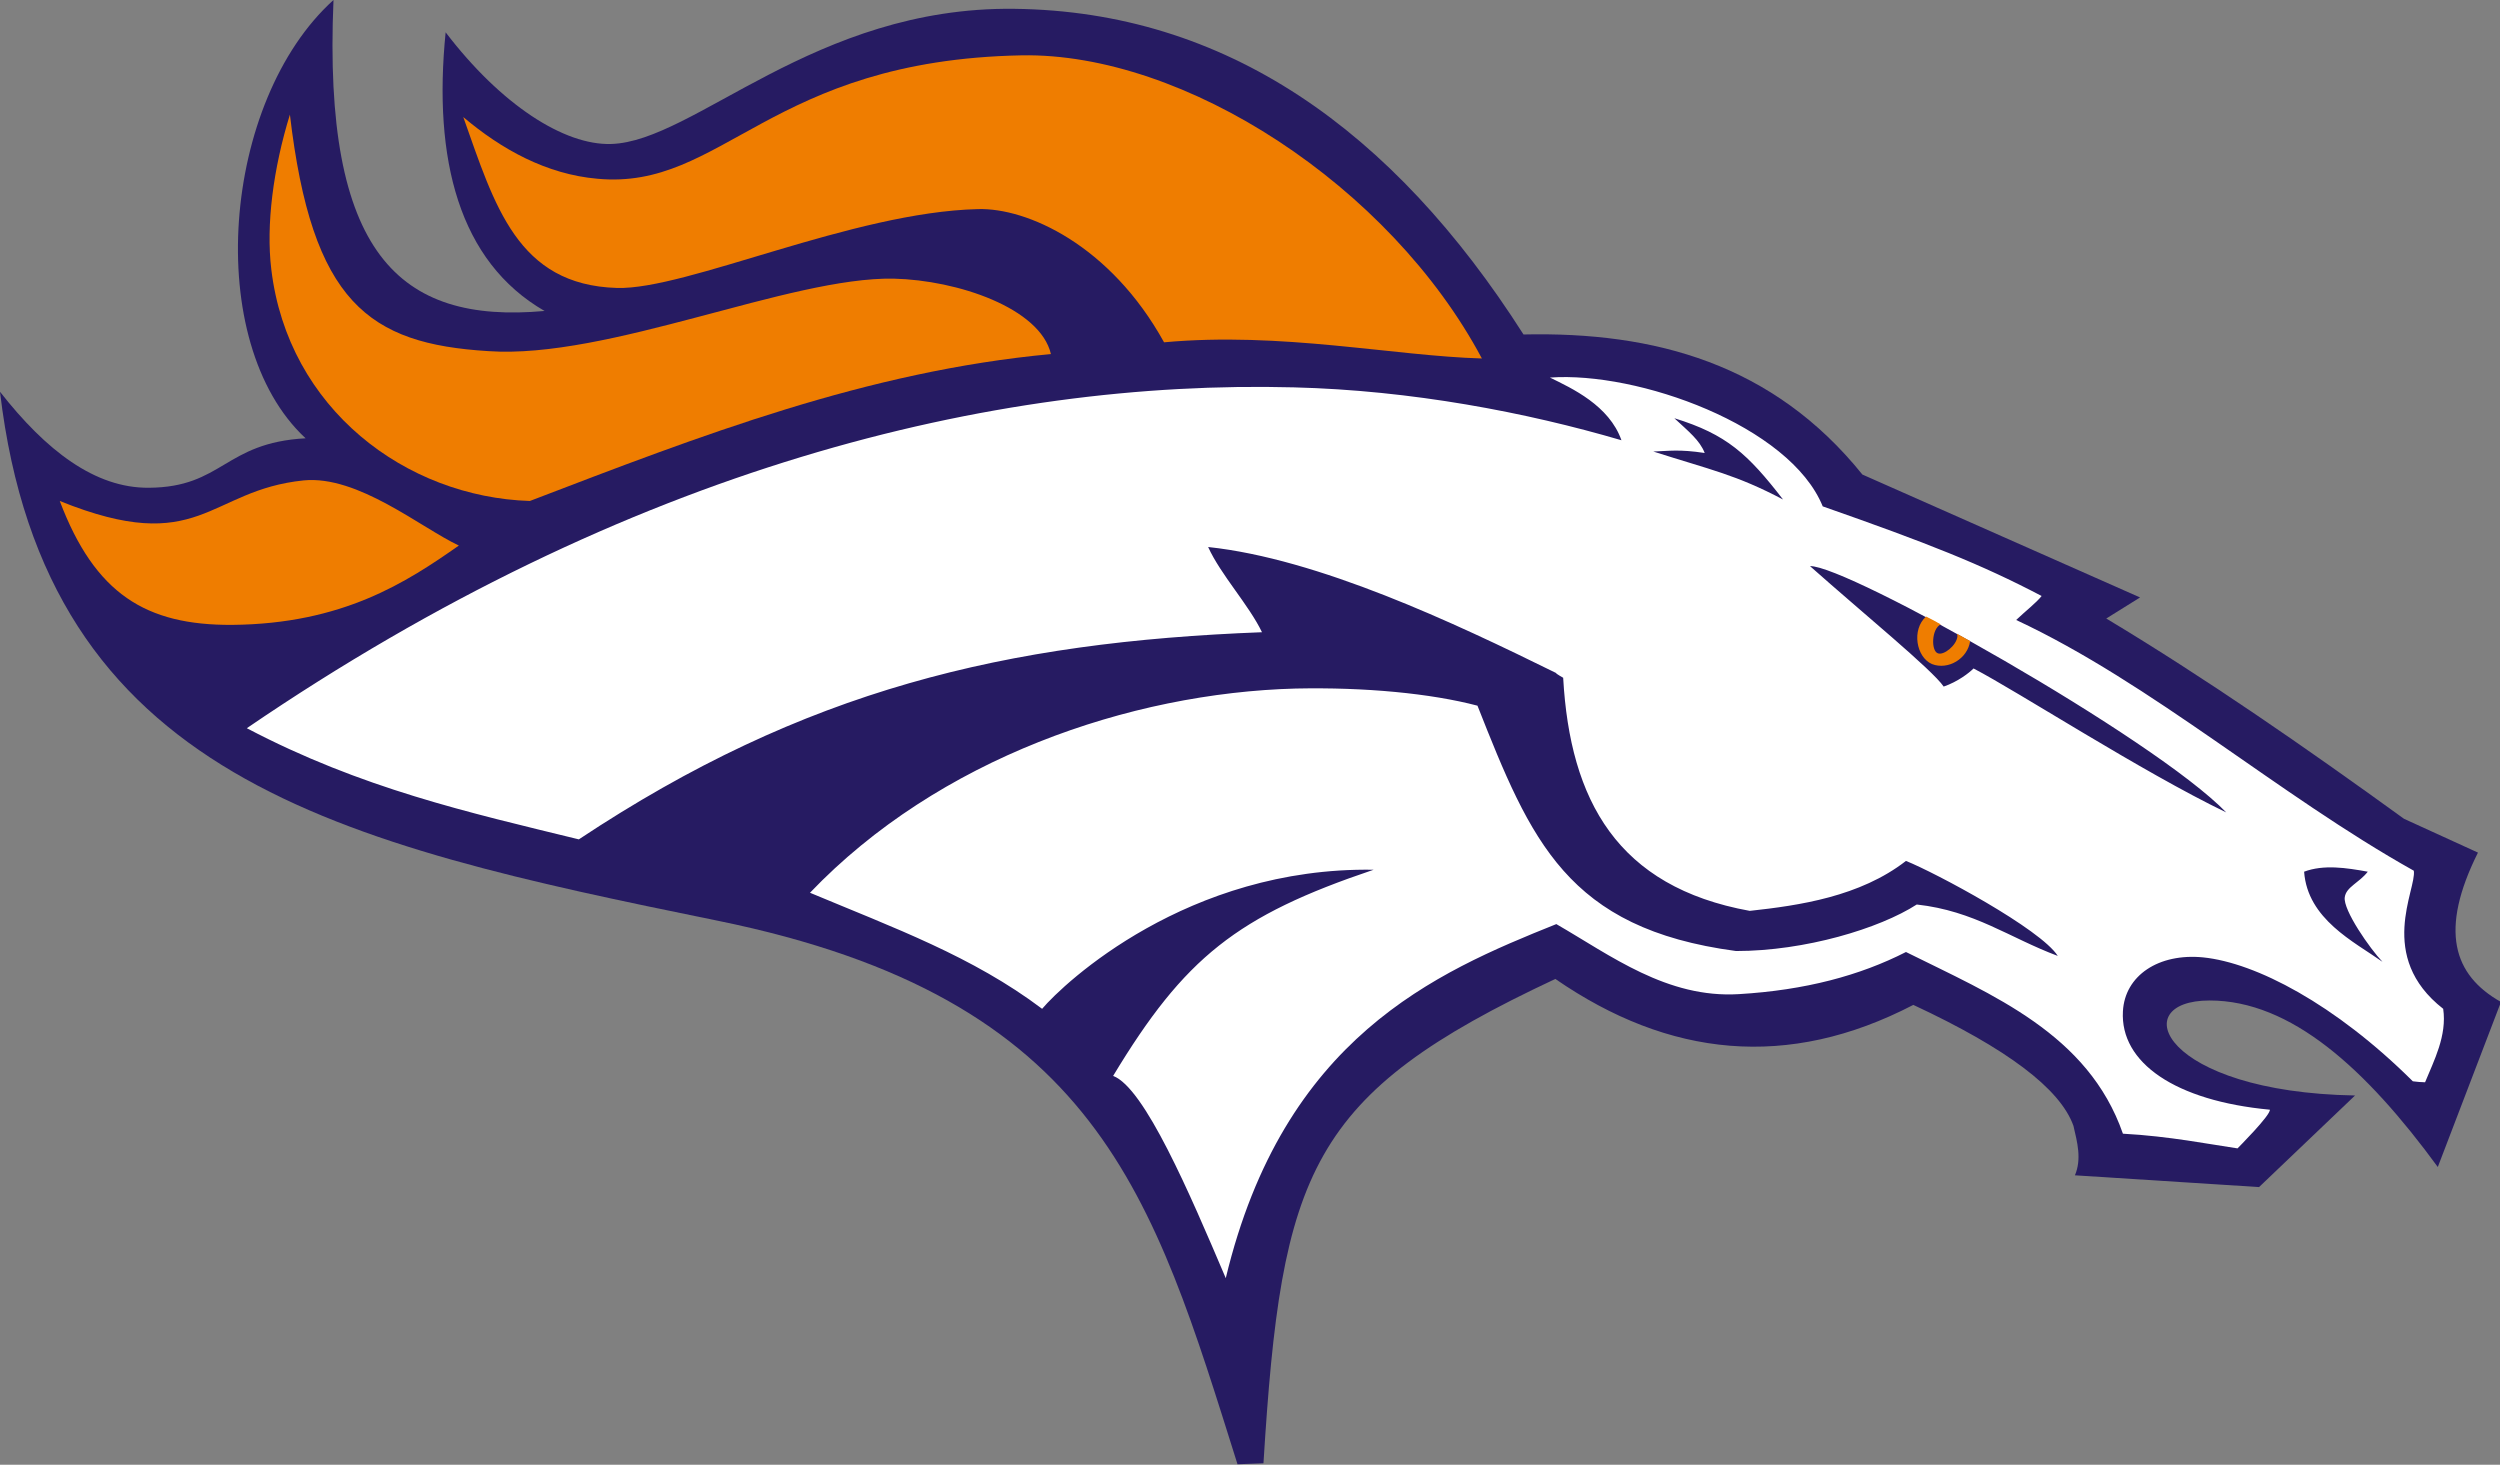 <?xml version="1.0" encoding="utf-8"?>
<!-- Generator: Adobe Illustrator 25.2.1, SVG Export Plug-In . SVG Version: 6.00 Build 0)  -->
<svg version="1.1" id="Layer_1" xmlns="http://www.w3.org/2000/svg" xmlns:xlink="http://www.w3.org/1999/xlink" x="0px" y="0px"
	 viewBox="0 0 510.5 299.1" style="enable-background:new 0 0 510.5 299.1;" xml:space="preserve">
<rect x="0" y="0" width="510.5" height="299.1" fill="#808080" stroke="none"/>
<style type="text/css">
	.st0{fill-rule:evenodd;clip-rule:evenodd;fill:#261B62;}
	.st1{fill-rule:evenodd;clip-rule:evenodd;fill:#FFFFFF;}
	.st2{fill-rule:evenodd;clip-rule:evenodd;fill:#EF7D00;}
</style>
<g>
	<path class="st0" d="M0,80C9.4,92,19.4,99.7,30.4,99.6c15.1-0.1,15.4-9.2,32-10.1C41.3,69.9,45.3,20.6,68.1,0
		c-2.2,51.7,13.3,66.2,43.1,63.5c-17.5-10.1-22.8-31-20.2-56.9c11.3,14.8,24.2,23.1,33.8,22.8c17-0.5,41.5-28.1,82.3-27.6
		c43.1,0.5,77.3,24.6,104,66.5c26.8-0.6,51,6,69.2,28.6l56.7,25.1l-6.9,4.3c20.3,12.2,40.5,26.2,60.8,40.9l15.1,6.9
		c-7.9,15.8-5.1,25,4.7,30.5l-12.9,33.7c-14.7-20.1-30-34-46.6-34c-17.3,0-9.7,18.7,29.7,19.4l-19.6,18.7l-37.6-2.4
		c1.4-3.3,0.5-6.7-0.3-10.1c-2.7-7.6-13.6-15.8-32.7-24.7c-25.6,13.3-49.9,10.7-73.1-5.3c-50.4,23.6-55.9,39.3-59.6,98.9l-5.3,0.2
		c-17.3-54.9-28.3-95.1-106.2-111C69,172.2,9.3,158.9,0,80L0,80z"/>
	<path class="st1" d="M316.5,77.1c4.5,2.2,12.1,5.7,14.6,12.8c-19.4-5.7-42.9-10.2-66.9-10.8c-61.3-1.6-135.7,16.3-213.8,69.6
		c23.4,12.3,45.3,17.2,67.8,22.7c46.1-30.6,87.2-40.3,139.5-42.3c-2.7-5.6-8.4-11.7-11-17.4c22.5,2.4,50.1,15.4,71,25.7
		c0.2,0.3,1.2,0.8,1.5,1c1.4,25.1,11.1,42.7,38.1,47.6c10.1-1.1,22.5-2.9,31.9-10.2c6,2.4,27.5,13.9,31,19.4
		c-9.9-3.7-17-9.2-28.8-10.5c-7.6,4.9-22.8,9.5-36.9,9.5c-34.5-4.6-41.9-22.5-52.8-50.1c-9.5-2.5-22.9-3.8-37.1-3.5
		c-33.9,0.9-73,14.3-99.2,41.7c17.2,7.2,33.2,13,47.4,23.7c4.5-5.3,29.7-29,67.7-28.4c-27.9,9.4-38.6,17.9-53.2,42.1
		c6.4,2.4,15.6,23.9,23,41.3c11.8-49.1,42.8-62.4,67.5-72.3c11.1,6.4,22.6,15.2,37.3,14.3c13.5-0.8,24.7-3.8,34.1-8.6
		c17.7,8.8,37.2,16.7,44.3,37.1c9.4,0.5,17.9,2.2,23.4,3c0,0,6.8-6.8,6.6-7.9c-19.3-1.8-30.6-9.6-30-20.1c0.4-7.3,7.3-11.9,16.4-11
		c10.7,1.1,26.9,9.5,42.8,25.3c0.8,0.1,1.7,0.2,2.5,0.2c1.8-4.4,4.5-9.5,3.7-15c-13.7-10.7-5.4-24.4-6-28.2
		c-27.7-15.5-53.4-38.2-81.2-51.2c2-1.9,4.1-3.5,5.2-4.9c-12.4-6.5-23.3-10.8-44.7-18.3C365.5,86.9,334.4,75.8,316.5,77.1
		L316.5,77.1z M364.1,102c-7.2-9.3-11.5-13.3-22.2-16.6c2.9,2.7,5.2,4.5,6.2,7.1c-5.3-0.8-7.3-0.4-10.5-0.3
		C349.5,96,354.4,96.9,364.1,102L364.1,102z M454.6,165.9c-14.7-15.2-77.5-50.5-85-50.3c10.8,9.6,25,21.2,27.3,24.6
		c2.9-1,5.2-2.8,6.1-3.7C412.2,141.3,437.2,157.5,454.6,165.9L454.6,165.9z M470.5,178c0.7,9.7,10.2,14.3,16,18.4
		c-2.5-2.6-8.1-10.6-7.7-13.2c0.3-2.1,2.9-2.9,4.7-5.2C479.1,177.2,474.5,176.5,470.5,178L470.5,178z"/>
	<path class="st2" d="M94.6,23.9c6.4,18,11,34.3,31.4,34.9c14.2,0.4,48.1-15.5,73.7-16.1c10-0.3,27,7.3,38,27.2
		c23.9-2.2,47,2.8,64.9,3.3c-18.8-35.3-60.8-62.5-94-61.9c-51.5,1-61,27.6-86.6,25.2C111.6,35.6,102.4,30.5,94.6,23.9L94.6,23.9z"/>
	<path class="st2" d="M59.2,23.4c-3.4,11-4.9,22.5-3.8,31.6c3.4,28.5,27.5,46.5,52.8,47.3c35-13.4,68.8-26.5,106.4-30
		c-2.2-9.4-19.1-15.1-32.1-15.4c-21.3-0.4-58.3,16.5-82.8,14.8C75.3,70.2,63.7,61.8,59.2,23.4L59.2,23.4z"/>
	<path class="st2" d="M12.2,102.3c7.2,19,17.6,25.4,35.2,25.3c22.6-0.2,35.6-8.7,46.3-16.2C86,107.8,73.1,97,62,98.1
		C42.4,100.1,40.9,113.9,12.2,102.3L12.2,102.3z"/>
	<path class="st2" d="M402.3,130.9c-0.9-0.5-1.8-1-2.7-1.5c0.1,0.2,0.1,0.4,0.1,0.6c-0.2,1.8-2.8,3.9-4,3.4c-1.4-0.5-1.3-5,0.6-5.9
		c-1-0.6-2-1.1-3-1.6c-3,2.7-2,8.3,1.2,9.7C397.8,136.9,401.8,134.5,402.3,130.9L402.3,130.9z"/>
</g>
</svg>
